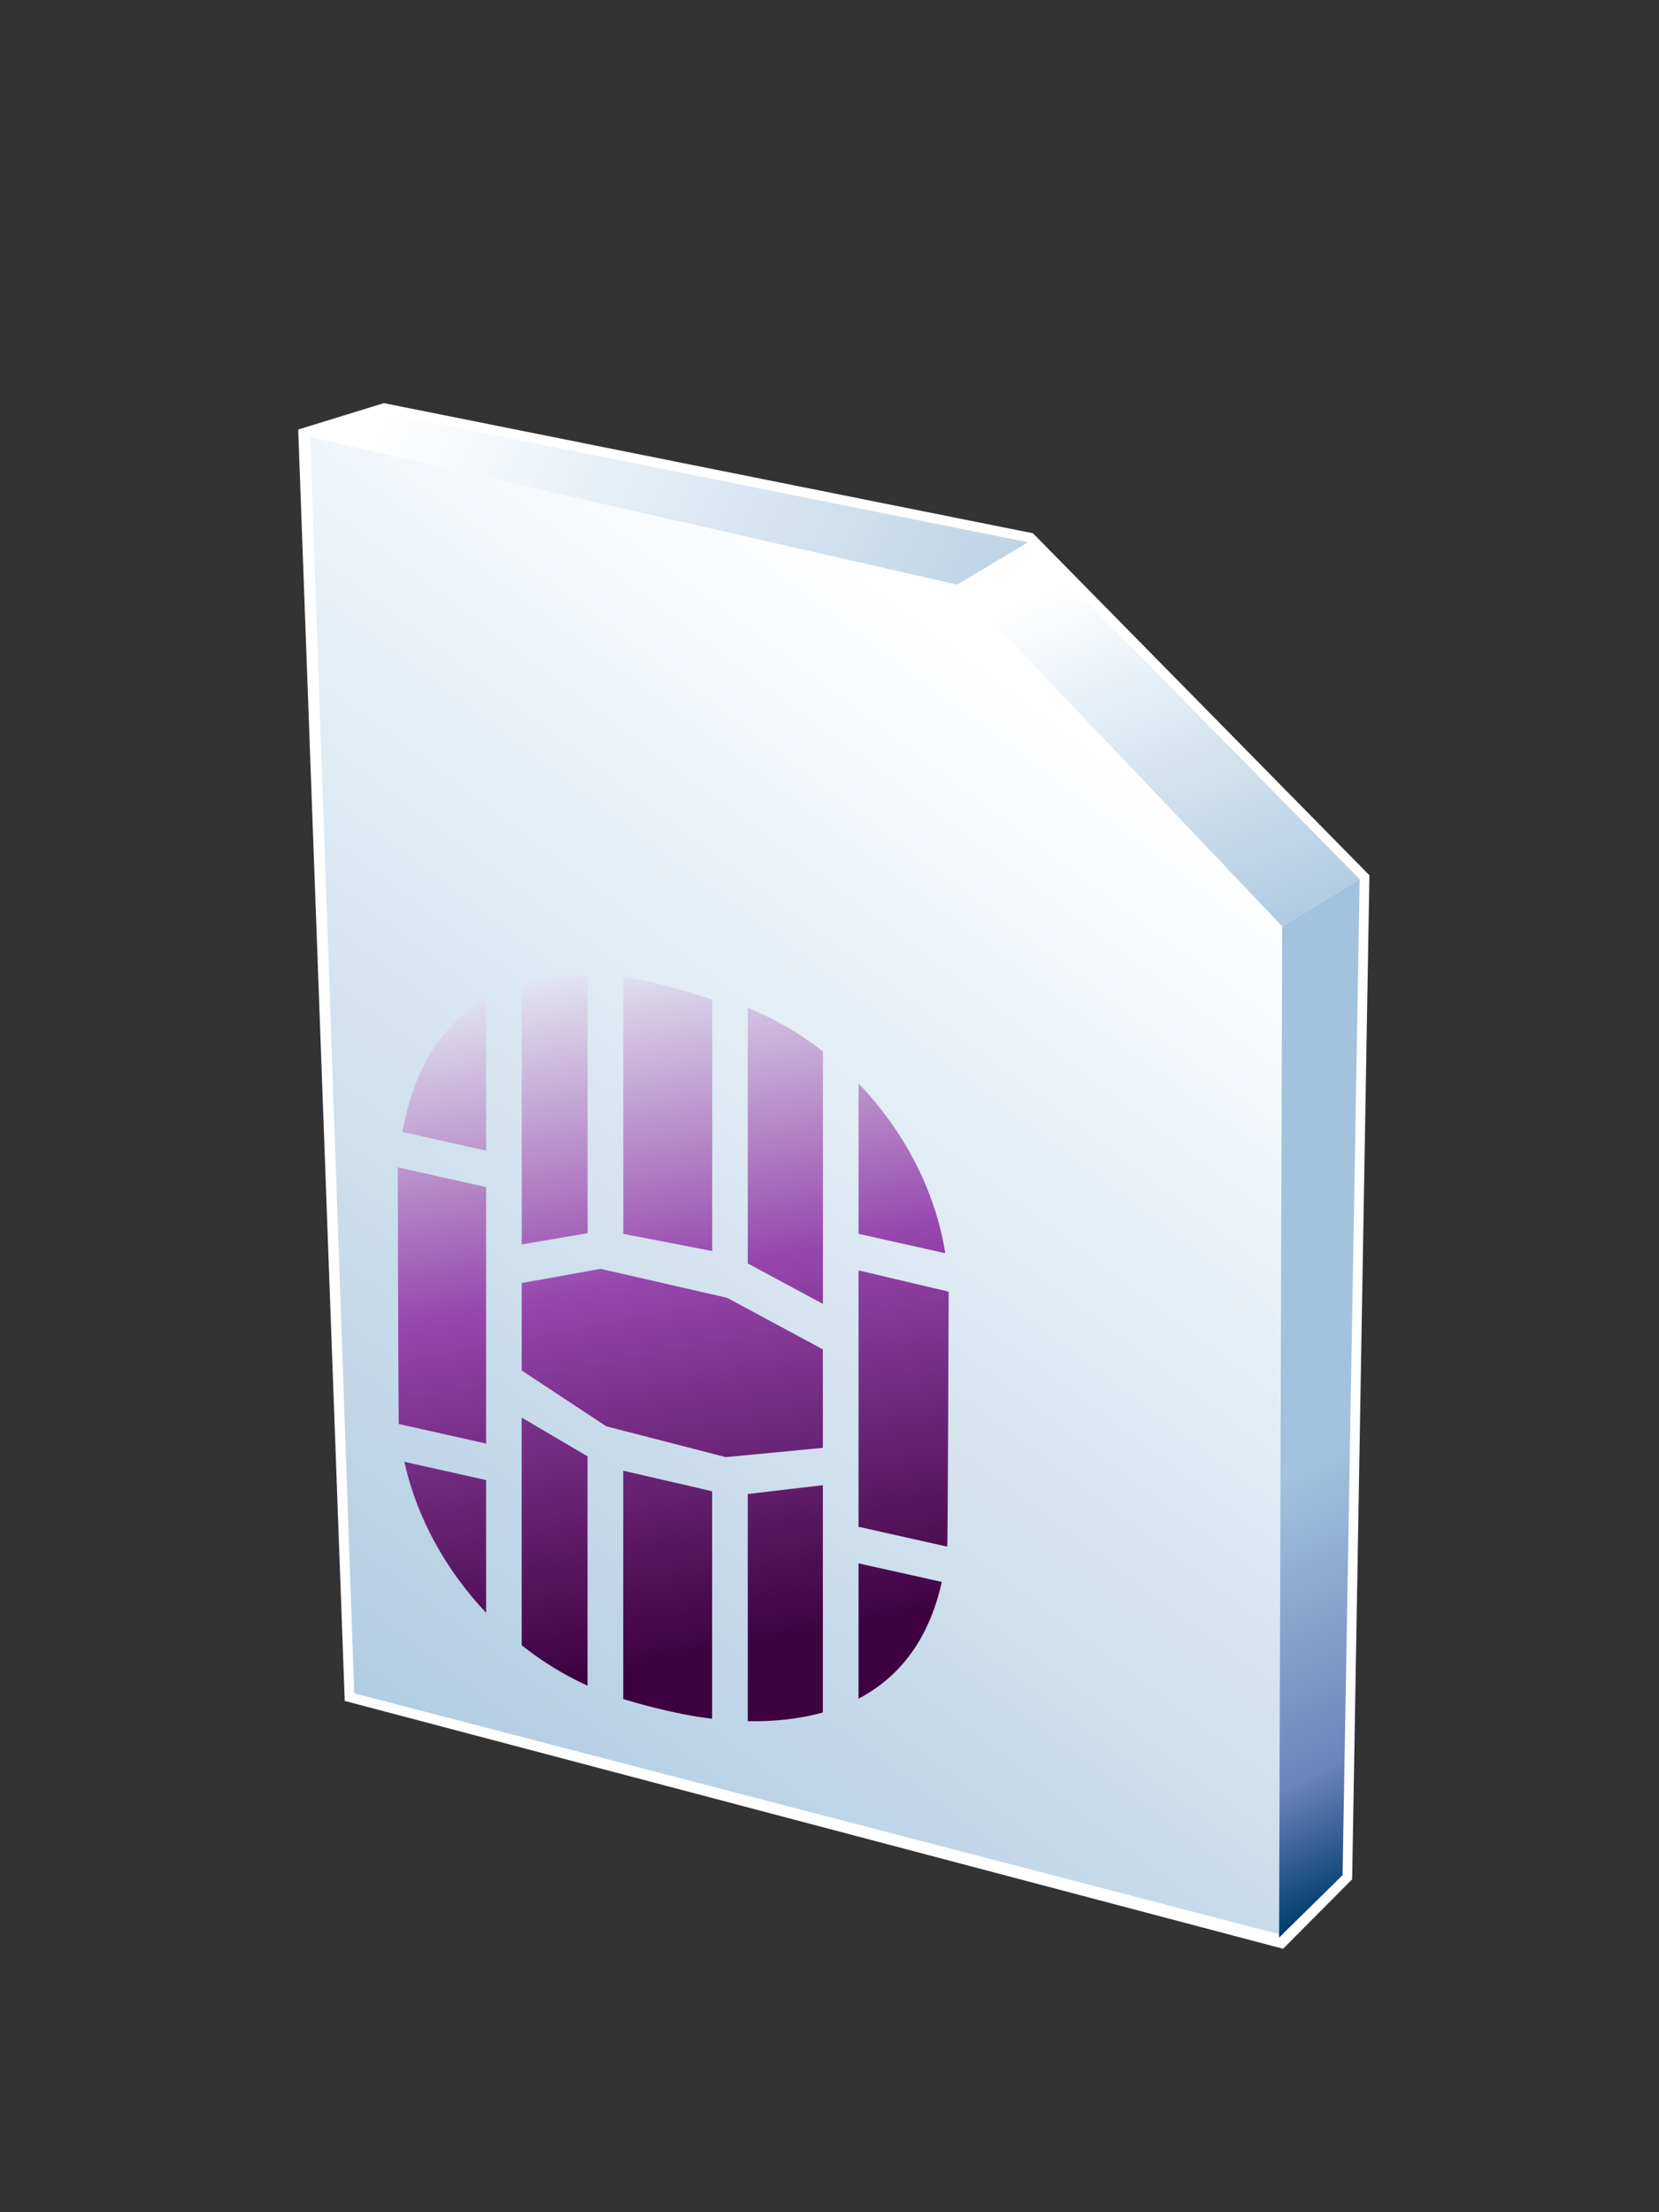 <?xml version="1.0" encoding="UTF-8"?>
<svg xmlns="http://www.w3.org/2000/svg" xmlns:xlink="http://www.w3.org/1999/xlink" contentScriptType="text/ecmascript" width="60" baseProfile="tiny" zoomAndPan="magnify" contentStyleType="text/css" viewBox="0 0 60 80" height="80" preserveAspectRatio="xMidYMid meet" version="1.1">
    <rect x="0" y="0" width="60" height="80" fill="#333333" stroke="none"/>
    <g>
        <g>
            <g>
                <rect width="60" fill="none" height="80"/>
            </g>
        </g>
        <path fill="#ffffff" d="M 10.785 15.533 L 12.468 61.51 L 46.405 70.473 L 48.902 67.961 L 49.527 31.653 L 37.357 19.284 L 13.883 14.578 L 10.785 15.533 z "/>
        <linearGradient x1="-724.571" gradientTransform="matrix(1.25 0 0 -1.25 947.751 1440.254)" y1="1132.081" x2="-750.984" gradientUnits="userSpaceOnUse" y2="1096.692" xlink:type="simple" xlink:actuate="onLoad" id="XMLID_6_" xlink:show="other">
            <stop stop-color="#ffffff" offset="0"/>
            <stop stop-color="#ffffff" offset="0.05"/>
            <stop stop-color="#a2c2dd" offset="1"/>
        </linearGradient>
        <polygon fill="url(#XMLID_6_)" points="46.423,33.449 46.423,69.988 12.811,61.234 11.216,15.737 34.407,20.919  "/>
        <linearGradient x1="-719.995" gradientTransform="matrix(1.25 0 0 -1.25 947.751 1440.254)" y1="1111.396" x2="-714.051" gradientUnits="userSpaceOnUse" y2="1099.693" xlink:type="simple" xlink:actuate="onLoad" id="XMLID_7_" xlink:show="other">
            <stop stop-color="#a2c2dd" offset="0"/>
            <stop stop-color="#a2c2dd" offset="0.1"/>
            <stop stop-color="#6c83bb" offset="0.71"/>
            <stop stop-color="#003d6d" offset="0.99"/>
            <stop stop-color="#003d6d" offset="1"/>
        </linearGradient>
        <polygon fill="url(#XMLID_7_)" points="46.26,70.068 48.556,67.811 49.174,31.794 46.373,33.497  "/>
        <linearGradient x1="-747.606" gradientTransform="matrix(1.25 0 0 -1.25 947.751 1440.254)" y1="1142.388" x2="-723.339" gradientUnits="userSpaceOnUse" y2="1130.323" xlink:type="simple" xlink:actuate="onLoad" id="XMLID_8_" xlink:show="other">
            <stop stop-color="#ffffff" offset="0"/>
            <stop stop-color="#ffffff" offset="0.05"/>
            <stop stop-color="#a2c2dd" offset="1"/>
        </linearGradient>
        <polygon fill="url(#XMLID_8_)" points="37.182,19.609 13.901,14.941 11.146,15.791 34.623,21.144  "/>
        <linearGradient x1="-726.848" gradientTransform="matrix(1.25 0 0 -1.25 947.751 1440.254)" y1="1136.337" x2="-721.484" gradientUnits="userSpaceOnUse" y2="1123.195" xlink:type="simple" xlink:actuate="onLoad" id="XMLID_9_" xlink:show="other">
            <stop stop-color="#ffffff" offset="0"/>
            <stop stop-color="#ffffff" offset="0.05"/>
            <stop stop-color="#a2c2dd" offset="1"/>
        </linearGradient>
        <polygon fill="url(#XMLID_9_)" points="34.623,21.144 46.373,33.497 49.174,31.794 37.182,19.609  "/>
        <linearGradient x1="-740.866" gradientTransform="matrix(1.25 0 0 -1.25 947.751 1440.254)" y1="1124.681" x2="-736.845" gradientUnits="userSpaceOnUse" y2="1103.093" xlink:type="simple" xlink:actuate="onLoad" id="XMLID_10_" xlink:show="other">
            <stop stop-color="#e6eef4" offset="0"/>
            <stop stop-color="#9646ac" offset="0.44"/>
            <stop stop-color="#3d013f" offset="0.94"/>
            <stop stop-color="#3d013f" offset="1"/>
        </linearGradient>
        <path fill="url(#XMLID_10_)" d="M 21.723 45.885 L 18.869 46.397 L 18.869 49.561 L 21.926 51.579 L 26.249 52.694 L 29.76 52.358 L 29.76 48.797 L 26.296 46.932 L 21.723 45.885 z M 27.045 45.691 L 29.762 47.154 L 29.762 38.022 C 28.929 37.373 28.014 36.837 27.045 36.445 L 27.045 45.691 z M 21.252 35.274 C 20.469 35.273 19.653 35.359 18.87 35.587 L 18.87 45.002 L 21.252 44.596 L 21.252 35.274 z M 14.387 42.32 C 14.387 42.32 14.405 51.267 14.422 51.496 L 17.58 52.203 L 17.58 42.928 L 14.396 42.217 C 14.394 42.254 14.389 42.285 14.387 42.32 z M 34.307 46.709 L 31.05 45.941 L 31.05 55.212 L 34.259 55.931 C 34.28 55.71 34.31 46.771 34.31 46.771 C 34.31 46.752 34.307 46.73 34.307 46.709 z M 17.58 58.32 L 17.58 53.523 L 14.624 52.863 C 15.065 54.869 16.122 56.781 17.58 58.32 z M 18.868 59.498 C 19.602 60.08 20.402 60.574 21.249 60.959 L 21.249 52.666 L 18.868 51.262 L 18.868 59.498 z M 31.051 39.184 L 31.051 44.619 L 34.186 45.32 C 33.832 43.059 32.692 40.889 31.051 39.184 z M 27.044 62.242 C 27.92 62.262 28.857 62.179 29.76 61.928 L 29.76 53.709 L 27.044 54.027 L 27.044 62.242 z M 31.05 61.428 C 32.424 60.709 33.571 59.414 34.061 57.207 L 31.05 56.535 L 31.05 61.428 z M 22.54 61.443 C 22.772 61.511 24.298 61.984 25.755 62.154 L 25.755 53.927 L 22.54 53.185 L 22.54 61.443 z M 14.558 40.936 L 17.58 41.61 L 17.58 36.122 C 16.168 36.916 15.009 38.38 14.558 40.936 z M 25.758 36.151 C 25.758 36.151 23.833 35.488 22.542 35.348 L 22.542 44.619 L 25.758 45.242 L 25.758 36.151 z "/>
    </g>
</svg>
